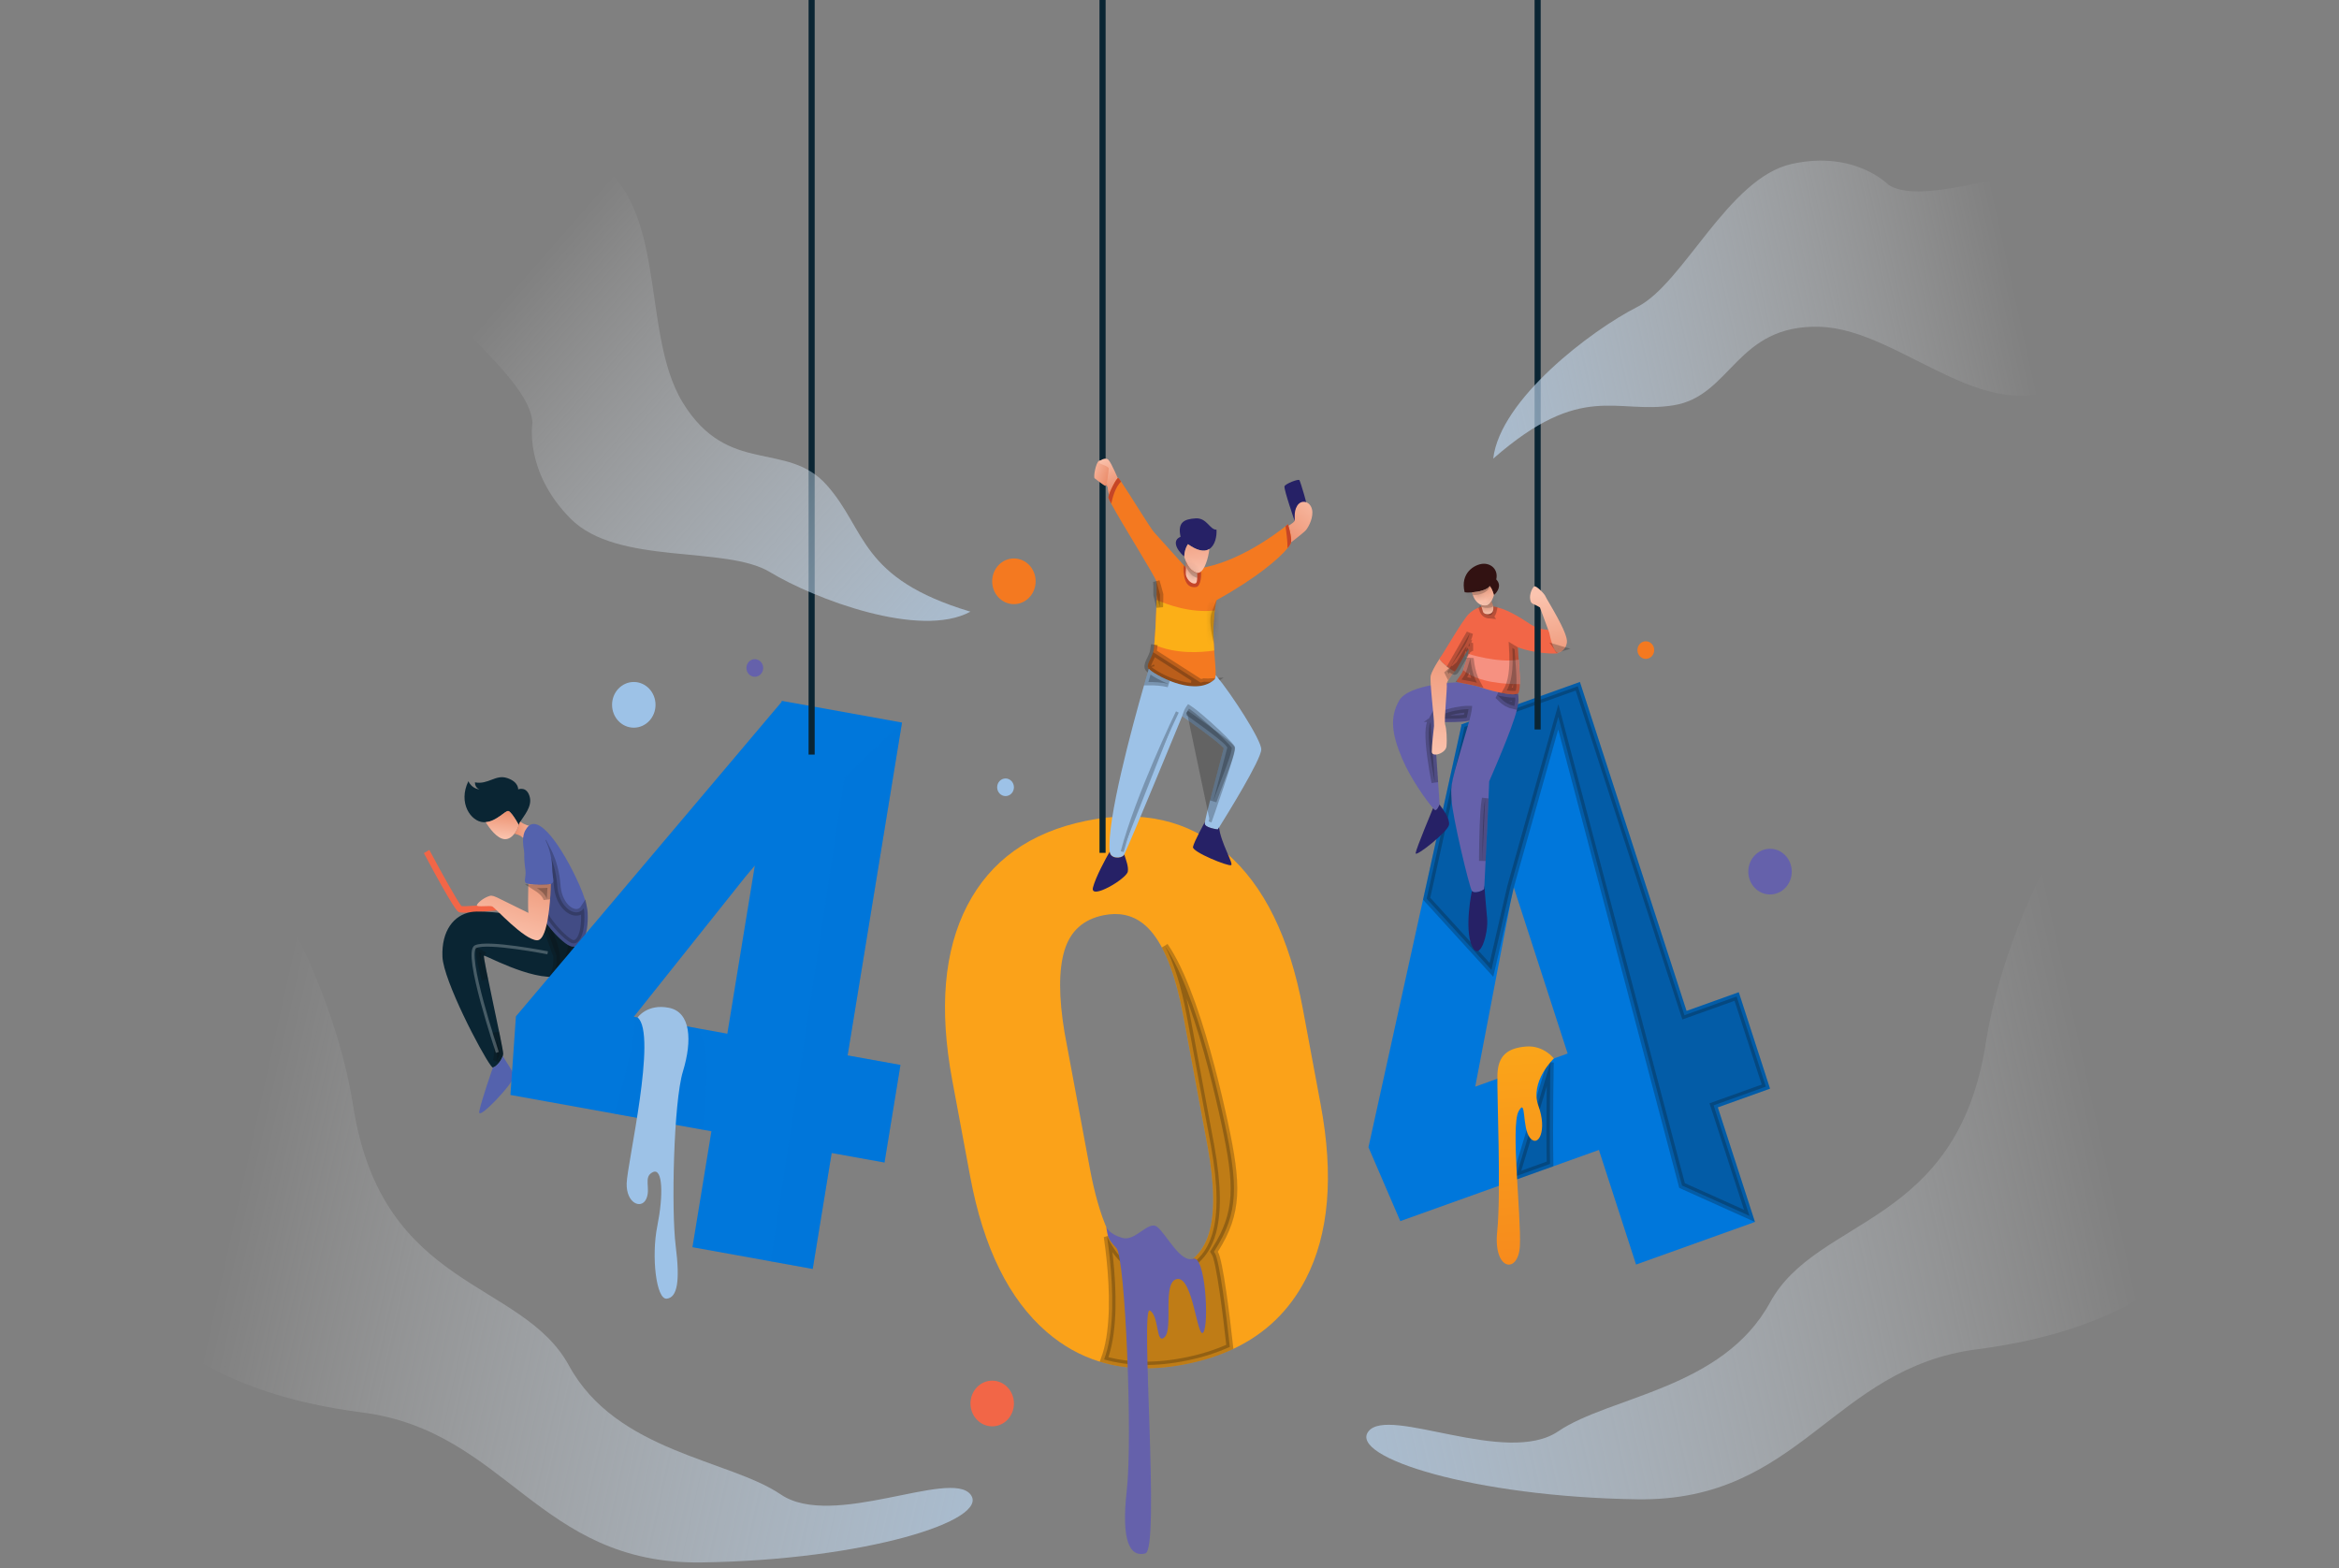 <svg width="352" height="236" viewBox="0 0 352 236" fill="none" xmlns="http://www.w3.org/2000/svg">
<rect x="0" y="0" width="352" height="236" fill="#808080" stroke="none"/>
<path d="M266.373 163.84L261.667 149.328L253.81 152.142L237.762 102.636L219.87 109.044L219.924 109.213L214.153 135.402L205.942 172.658L210.732 183.776L227.626 177.724L233.776 175.52L240.623 173.066L246.213 190.313L264.105 183.904L258.515 166.657L266.373 163.84ZM233.84 159.298L229.781 160.753L222.009 163.538L227.314 135.845L227.813 133.548L235.918 158.553L233.84 159.298Z" fill="#0077DB"/>
<path opacity="0.25" d="M258.349 166.186L257.893 166.35L258.042 166.811L263.285 182.985L253.135 178.421L234.981 109.656L234.513 107.882L234.017 109.648L227.335 133.413L227.332 133.424L227.329 133.436L224.449 145.965L214.701 135.255L220.402 109.386L237.449 103.28L253.338 152.297L253.497 152.788L253.982 152.614L261.354 149.973L265.751 163.533L258.349 166.186Z" fill="#0C0C0C" stroke="#0C0C0C"/>
<path opacity="0.25" d="M233.268 175.17L228.176 176.995L233.326 159.915C233.321 160.178 233.316 160.517 233.309 160.92C233.292 161.939 233.271 163.364 233.255 164.991C233.223 168.123 233.207 172.006 233.268 175.17Z" fill="#0C0C0C" stroke="#0C0C0C"/>
<path d="M233.841 159.299C233.841 159.299 232.304 157.27 229.62 157.504C226.937 157.739 225.44 158.797 225.349 161.736C225.259 164.675 225.926 179.485 225.314 185.363C224.701 191.241 228.512 191.828 228.731 187.479C228.95 183.13 227.33 169.494 228.531 167.261C229.732 165.028 229.001 169.729 230.261 171.258C231.521 172.786 232.863 170.082 231.521 166.438C230.179 162.794 233.841 159.299 233.841 159.299Z" fill="url(#paint0_linear_3913_83162)"/>
<path d="M69.995 137.357C69.535 137.357 69.195 137.331 69.048 137.266C68.877 137.19 68.354 136.961 63.788 128.393L64.609 127.91C66.314 131.109 68.9 135.766 69.447 136.362C69.944 136.446 72.675 136.246 75.094 135.99L75.189 136.975C73.665 137.135 71.328 137.357 69.995 137.357Z" fill="#F26647"/>
<path d="M86.543 141.509V141.796C86.543 141.796 86.294 147.234 82.421 147C82.411 147 82.402 146.997 82.392 146.997C79.997 146.834 77.033 145.659 75.045 144.786C73.796 144.237 72.93 143.807 72.834 143.824C72.582 143.866 75.767 157.796 75.725 158.59C75.72 158.696 75.697 158.81 75.662 158.927C75.436 159.681 74.648 160.586 74.175 160.66C74.125 160.668 74.025 160.571 73.881 160.383C72.441 158.501 66.741 147.569 66.585 143.999C66.419 140.077 68.305 137.714 70.862 137.264C72.749 136.933 78.266 137.731 81.03 138.174C82.012 138.332 82.644 138.444 82.644 138.444L86.543 141.509Z" fill="#0A2533"/>
<path opacity="0.25" d="M75.222 158.56C75.222 158.566 75.222 158.568 75.222 158.567L75.222 158.572C75.22 158.623 75.208 158.693 75.18 158.786L75.179 158.787C75.101 159.049 74.923 159.362 74.704 159.635C74.762 159.372 74.799 159.091 74.82 158.8C74.875 158.069 74.836 157.217 74.737 156.302C74.704 155.992 74.663 155.674 74.617 155.348C74.668 155.593 74.716 155.83 74.763 156.057C74.907 156.765 75.026 157.37 75.107 157.822C75.148 158.048 75.179 158.231 75.199 158.368C75.215 158.484 75.22 158.542 75.222 158.56ZM72.377 144.937C72.227 144.23 72.129 143.675 72.1 143.301C72.204 143.353 72.321 143.421 72.45 143.501C72.443 143.509 72.436 143.517 72.43 143.525C72.378 143.592 72.355 143.657 72.344 143.691C72.323 143.759 72.319 143.819 72.318 143.846C72.315 143.91 72.319 143.979 72.324 144.037C72.335 144.16 72.359 144.326 72.391 144.522C72.455 144.917 72.56 145.475 72.692 146.138C72.772 146.54 72.861 146.983 72.959 147.456C72.735 146.521 72.532 145.667 72.377 144.937ZM72.102 142.962C72.102 142.96 72.103 142.959 72.103 142.959C72.103 142.959 72.102 142.96 72.102 142.962Z" fill="#0C0C0C" stroke="#0C0C0C"/>
<path opacity="0.25" d="M82.426 138.917L86.034 141.754V141.784L86.034 141.784L86.032 141.824C86.029 141.859 86.025 141.913 86.018 141.982C86.005 142.121 85.981 142.321 85.942 142.562C85.862 143.045 85.717 143.678 85.463 144.298C85.208 144.92 84.853 145.498 84.369 145.904C84.109 146.123 83.805 146.298 83.444 146.402C83.758 145.656 83.796 144.748 83.758 143.847L82.426 138.917ZM82.426 138.917C82.352 138.905 82.246 138.886 82.113 138.864C82.061 138.855 82.005 138.845 81.944 138.835M82.426 138.917L81.944 138.835M81.944 138.835C82.246 139.413 82.575 140.08 82.867 140.758C83.322 141.811 83.721 142.956 83.758 143.847L81.944 138.835Z" fill="#0C0C0C" stroke="#0C0C0C"/>
<path d="M78.303 123.652C78.174 123.865 78.09 124.043 78.09 124.179C78.09 124.179 78.085 124.17 78.076 124.154C78.031 124.07 77.868 123.776 77.66 123.434C77.306 122.86 76.819 122.148 76.525 122.061C76.052 121.925 74.794 123.596 73.093 123.73C72.98 123.741 72.867 123.743 72.752 123.738C70.879 123.649 68.893 120.857 70.488 117.567C71.046 118.772 72.192 118.801 72.192 118.801C72.192 118.801 71.493 118.653 71.467 117.742C73.506 118.123 74.568 116.508 76.33 117.097C78.089 117.683 77.979 118.801 77.979 118.801C77.979 118.801 79.32 118.242 79.739 120.005C80.075 121.416 78.821 122.806 78.303 123.652Z" fill="#0A2533"/>
<path d="M78.073 124.154C77.953 124.599 77.724 125.085 77.416 125.477C77.042 125.958 76.548 126.308 75.99 126.294C74.8 126.264 73.616 124.585 73.09 123.731C74.791 123.598 76.049 121.926 76.522 122.062C76.816 122.148 77.303 122.86 77.656 123.434C77.865 123.776 78.028 124.07 78.073 124.154Z" fill="url(#paint1_linear_3913_83162)"/>
<path d="M79.793 124.324C79.793 124.324 78.899 126.472 78.563 126.001C78.382 125.747 77.859 125.579 77.417 125.477C77.726 125.084 77.954 124.599 78.073 124.154C78.083 124.17 78.087 124.179 78.087 124.179C78.087 124.042 78.172 123.864 78.301 123.652C78.951 124.167 79.793 124.324 79.793 124.324Z" fill="url(#paint2_linear_3913_83162)"/>
<path d="M86.084 142.458C84.658 142.238 80.802 137.83 80.802 135.933C80.802 135.666 80.774 135.369 80.727 135.046C80.431 133.072 79.346 130.178 78.894 128.132C78.37 125.753 79.125 124.862 79.125 124.862C80.88 121.689 84.852 127.979 87.117 133.022L87.12 133.025C87.882 134.724 88.386 136.302 88.433 137.358C88.595 140.929 87.509 142.678 86.084 142.458Z" fill="#5462AD"/>
<path opacity="0.25" d="M87.546 137.022C87.665 136.926 87.766 136.812 87.849 136.682C87.897 136.938 87.926 137.172 87.936 137.381L87.936 137.381C88.015 139.126 87.784 140.358 87.41 141.106C87.224 141.476 87.014 141.706 86.811 141.834C86.616 141.957 86.403 142.001 86.163 141.964C86.079 141.951 85.928 141.896 85.708 141.764C85.496 141.637 85.25 141.456 84.982 141.231C84.447 140.779 83.852 140.17 83.295 139.504C82.738 138.838 82.231 138.128 81.866 137.478C81.49 136.807 81.305 136.272 81.305 135.934C81.305 135.643 81.276 135.332 81.23 135.007L81.221 134.242L82.378 127.868C82.47 128.043 82.567 128.239 82.666 128.456C83.166 129.553 83.707 131.177 83.856 133.268C83.939 134.432 84.307 135.39 84.799 136.081C85.279 136.755 85.923 137.23 86.576 137.296C86.917 137.33 87.261 137.25 87.546 137.022Z" fill="#0C0C0C" stroke="#0C0C0C"/>
<path d="M83.09 132.938C83.053 132.972 82.987 132.999 82.9 133.024C82.239 133.216 80.312 133.187 79.51 133.022C79.39 132.997 79.293 132.967 79.232 132.938C78.703 132.673 79.232 132.025 79.066 130.88C78.898 129.732 78.479 126.383 80.1 125.354C81.796 124.278 83.034 128.351 83.09 130.38C83.147 132.409 83.455 132.614 83.09 132.938Z" fill="#5462AD"/>
<path d="M82.899 133.024C82.899 133.024 82.822 137.978 81.923 140.316C81.923 140.318 81.923 140.318 81.923 140.32C81.643 141.048 81.283 141.52 80.819 141.511C78.869 141.466 74.489 136.596 74.089 136.418C73.691 136.242 71.699 136.551 71.762 136.242C71.826 135.933 72.602 135.25 73.439 134.921C74.279 134.59 74.131 134.788 79.519 137.39C79.445 136.89 79.476 134.729 79.5 133.504C79.502 133.318 79.507 133.155 79.509 133.022C80.312 133.187 82.238 133.217 82.899 133.024Z" fill="url(#paint3_linear_3913_83162)"/>
<path d="M77.335 161.939C77.472 162.822 71.83 168.859 72.123 167.274C72.415 165.686 74.177 160.66 74.177 160.66C74.65 160.585 75.438 159.681 75.664 158.926C76.126 159.767 77.22 161.207 77.335 161.939Z" fill="#5462AD"/>
<path opacity="0.25" d="M82.42 143.397C82.42 143.397 73.364 141.609 71.575 142.473C69.786 143.337 74.848 158.384 74.848 158.384" stroke="white" stroke-width="0.46" stroke-miterlimit="10"/>
<path opacity="0.25" d="M81.255 133.657C81.636 133.66 82.035 133.648 82.382 133.615C82.38 133.677 82.377 133.744 82.374 133.814C82.358 134.209 82.33 134.725 82.287 135.301C82.264 135.229 82.239 135.16 82.211 135.095C81.995 134.574 81.52 134.148 81.072 133.829C80.984 133.766 80.894 133.706 80.804 133.648C80.954 133.654 81.106 133.657 81.255 133.657Z" fill="#0C0C0C" stroke="#0C0C0C"/>
<path d="M228.283 106.809C228.099 107.551 227.793 108.506 227.318 109.784C226.64 111.617 225.617 114.115 224.109 117.598C224.072 119.367 223.535 130.647 223.389 133.244C223.371 133.561 223.359 133.749 223.354 133.774C223.333 133.887 222.945 134.105 222.522 134.216C222.121 134.325 221.694 134.34 221.509 134.082C221.131 133.554 218.574 122.885 218.449 120.373C218.322 117.86 218.197 118.434 221.131 108.429C220.418 108.78 215.797 108.649 215.797 108.649C215.797 108.649 216.644 120.902 216.649 120.991C216.649 121.003 216.642 121.033 216.625 121.075C216.572 121.243 216.402 121.617 216.219 121.805C216.136 121.891 216.051 121.94 215.973 121.916C215.929 121.904 215.82 121.799 215.663 121.624C214.777 120.634 212.344 117.305 211.026 114.201C209.475 110.543 209.096 107.985 210.565 105.43C212.033 102.873 219.467 102.677 219.467 102.677C219.938 102.816 221.02 102.952 222.09 103.219C222.405 103.296 222.721 103.387 223.017 103.491C224.646 104.06 227.748 104.782 228.417 104.377C228.565 104.922 228.598 105.56 228.283 106.809Z" fill="#6561AB"/>
<path d="M234.444 98.291C234.15 98.467 230.734 98.333 228.425 97.408C228.437 97.836 228.489 98.509 228.548 99.273C228.64 100.478 228.746 101.91 228.72 102.954C228.705 103.698 228.623 104.247 228.425 104.373C228.423 104.376 228.421 104.378 228.416 104.378C228.061 104.594 227.021 104.49 225.878 104.262C225.139 104.114 224.358 103.913 223.692 103.713C223.449 103.639 223.222 103.565 223.017 103.493C221.709 103.033 220.077 102.857 219.467 102.679C219.314 102.634 219.227 102.592 219.221 102.543C219.203 102.3 219.788 101.751 220.064 101.177C220.097 101.106 220.141 100.999 220.191 100.863C220.414 100.262 220.765 99.124 220.934 98.4C221.035 97.972 221.073 97.69 220.984 97.739C220.711 97.892 219.097 101.066 218.908 101.066C218.843 101.066 218.518 100.871 218.132 100.596C217.483 100.133 216.666 99.453 216.647 99.129C216.643 99.084 216.655 99.047 216.685 99.018C217.064 98.642 219.955 93.529 221.004 92.439C221.496 91.924 222.077 91.615 222.55 91.432C223.079 91.224 223.48 91.177 223.48 91.177C224.103 91.154 224.731 91.241 225.343 91.404C227.422 91.951 229.331 93.332 230.418 94.014C231.822 94.894 232.786 94.652 233.142 94.872C233.5 95.096 234.735 98.113 234.444 98.291Z" fill="#F26647"/>
<path d="M228.722 102.951C226.788 102.975 222.489 102.795 220.193 100.86C220.417 100.26 220.768 99.122 220.937 98.397C220.937 98.397 225.475 99.844 228.55 99.27C228.642 100.475 228.748 101.907 228.722 102.951Z" fill="#F69181"/>
<path opacity="0.25" d="M223.518 91.676C223.51 91.677 223.5 91.678 223.487 91.681C223.45 91.687 223.393 91.698 223.32 91.714C223.263 91.727 223.198 91.743 223.125 91.764C223.165 91.888 223.221 92.014 223.298 92.129C223.448 92.353 223.69 92.553 224.144 92.591L223.518 91.676ZM223.518 91.676C223.934 91.663 224.357 91.703 224.78 91.787C224.736 92.006 224.673 92.196 224.59 92.338C224.526 92.446 224.462 92.508 224.402 92.543C224.347 92.576 224.269 92.601 224.144 92.591L223.518 91.676Z" fill="#0C0C0C" stroke="#0C0C0C"/>
<path d="M224.818 89.564C224.818 89.564 224.609 88.661 224.188 88.196C223.847 88.78 222.532 89.079 221.518 89.156C221.037 89.193 220.624 89.181 220.414 89.124C219.701 86.213 221.924 84.936 223.162 84.847C224.397 84.758 225.51 85.725 225.174 87.202C226.284 88.352 224.818 89.564 224.818 89.564Z" fill="#321212"/>
<path d="M224.822 89.56C224.758 89.753 224.659 90.092 224.49 90.408H224.487C224.21 90.935 223.744 91.403 222.937 91.059C222.909 91.046 222.881 91.034 222.855 91.02C222.175 90.695 221.822 90.065 221.644 89.567C221.588 89.412 221.548 89.268 221.521 89.152C222.535 89.075 223.851 88.776 224.192 88.192C224.211 88.215 224.23 88.237 224.248 88.259C224.631 88.739 224.822 89.56 224.822 89.56Z" fill="url(#paint4_linear_3913_83162)"/>
<path d="M224.717 91.809C224.592 92.626 223.312 92.582 223.173 92.052C223.1 91.778 223.018 91.513 222.954 91.32C222.898 91.14 222.855 91.023 222.855 91.023V91.021C222.882 91.035 222.91 91.048 222.938 91.06C223.745 91.404 224.211 90.937 224.488 90.41H224.49C224.403 90.593 224.636 90.823 224.714 91.255C224.743 91.411 224.75 91.595 224.717 91.809Z" fill="url(#paint5_linear_3913_83162)"/>
<path d="M218.069 124.12C217.944 125.134 212.954 129.102 213.039 128.397C213.121 127.692 215.662 121.624 215.662 121.624C215.82 121.8 215.928 121.904 215.972 121.916C216.224 121.993 216.544 121.32 216.624 121.075C217.295 121.961 218.182 123.215 218.069 124.12Z" fill="#262166"/>
<path d="M221.506 142.342C220.332 139.695 221.506 134.083 221.506 134.083C221.883 134.612 223.308 133.994 223.35 133.774C223.356 133.749 223.367 133.561 223.386 133.245C223.386 133.245 223.574 135.934 223.798 138.211C224.021 140.489 222.681 144.986 221.506 142.342Z" fill="#262166"/>
<path opacity="0.25" d="M215.797 108.65C215.298 108.684 215.298 108.684 215.298 108.684L215.298 108.685L215.298 108.686L215.299 108.693L215.301 108.719L215.308 108.822L215.335 109.211L215.431 110.6L215.722 114.822L215.925 117.753C215.685 116.473 215.457 115.137 215.289 113.879C215.109 112.534 215.001 111.298 215.018 110.322C215.027 109.834 215.067 109.428 215.138 109.114C215.186 108.902 215.243 108.757 215.297 108.66L215.298 108.684L215.797 108.65ZM215.797 108.65L215.81 108.182C215.81 108.182 215.81 108.182 215.81 108.182L215.797 108.65ZM215.862 108.151L215.855 108.151C216.166 107.936 216.539 107.741 216.953 107.569C217.602 107.298 218.321 107.094 218.998 106.954C219.675 106.814 220.295 106.74 220.739 106.724C220.839 106.72 220.926 106.72 221 106.722C220.999 106.734 220.997 106.746 220.995 106.759C220.964 106.956 220.916 107.193 220.864 107.424C220.812 107.651 220.759 107.868 220.718 108.029C220.688 108.035 220.656 108.04 220.62 108.046C220.445 108.073 220.221 108.095 219.962 108.113C219.443 108.15 218.81 108.166 218.192 108.171C217.575 108.177 216.98 108.172 216.538 108.165C216.317 108.161 216.135 108.158 216.008 108.155L215.862 108.151Z" fill="#0C0C0C" stroke="#0C0C0C"/>
<path d="M217.806 102.637C217.738 102.786 217.703 102.91 217.725 102.991C217.825 103.402 217.289 108.544 217.485 109.073C217.68 109.603 217.793 111.277 217.68 112.336C217.566 113.395 215.471 114.04 215.471 113.13C215.471 112.217 215.723 110.073 215.807 109.249C215.892 108.428 215.109 102.477 215.318 101.653C215.455 101.116 215.979 100.207 216.327 99.64C216.513 99.336 216.649 99.128 216.649 99.128C216.681 99.644 218.739 101.065 218.91 101.065C218.91 101.064 218.082 102.039 217.806 102.637Z" fill="url(#paint6_linear_3913_83162)"/>
<path opacity="0.25" d="M225.384 104.665C225.588 104.71 225.791 104.752 225.99 104.789C226.532 104.892 227.059 104.966 227.502 104.987C227.684 104.996 227.861 104.996 228.023 104.984C228.047 105.291 228.022 105.684 227.904 106.249C227.207 106.108 226.485 105.753 225.962 105.201L225.961 105.201C225.788 105.018 225.593 104.839 225.384 104.665Z" fill="#0C0C0C" stroke="#0C0C0C"/>
<path opacity="0.25" d="M223.264 122.477C223.326 121.516 223.407 120.715 223.511 120.144C223.401 122.729 223.219 126.607 223.075 129.563C223.084 128.538 223.096 127.476 223.117 126.449C223.145 125.025 223.189 123.648 223.264 122.477Z" fill="#0C0C0C" stroke="#0C0C0C"/>
<path opacity="0.25" d="M220.338 98.717C220.41 98.45 220.467 98.213 220.501 98.035C220.506 98.009 220.511 97.985 220.515 97.963C220.485 98.011 220.454 98.058 220.424 98.105C220.131 98.559 219.817 99.008 219.517 99.434L219.488 99.475C219.247 99.817 219.018 100.143 218.812 100.453C218.842 100.473 218.871 100.49 218.898 100.506C218.961 100.544 219.006 100.569 219.034 100.583C219.044 100.588 219.048 100.59 219.048 100.59C219.048 100.59 219.047 100.589 219.044 100.588C219.041 100.587 219.029 100.583 219.012 100.579C218.998 100.575 218.959 100.566 218.907 100.566C218.823 100.566 218.756 100.588 218.71 100.609C218.701 100.622 218.693 100.634 218.685 100.647L218.684 100.648C218.638 100.719 218.6 100.781 218.568 100.84L218.131 100.596M220.338 98.717L220.736 97.304C220.635 97.362 220.564 97.445 220.535 97.479C220.494 97.527 220.452 97.584 220.413 97.641C220.333 97.755 220.24 97.903 220.142 98.065C219.947 98.388 219.713 98.8 219.486 99.201L219.478 99.213C219.247 99.622 219.023 100.016 218.845 100.309C218.819 100.351 218.795 100.391 218.772 100.428C218.669 100.362 218.55 100.281 218.421 100.189L218.28 100.386L218.28 100.386L218.131 100.596M220.338 98.717C220.204 98.948 220.061 99.201 219.918 99.452C219.455 100.267 219.002 101.066 218.907 101.066C218.842 101.066 218.517 100.871 218.131 100.596M220.338 98.717L218.265 100.376M218.131 100.596C218.171 100.525 218.215 100.452 218.265 100.376M218.265 100.376C218.507 100 218.787 99.602 219.076 99.191C219.963 97.931 220.935 96.548 221.181 95.302L218.265 100.376ZM221.392 99.979C221.542 100.908 221.804 101.901 222.268 102.75C221.856 102.645 221.446 102.561 221.073 102.489C220.863 102.449 220.669 102.414 220.493 102.382C220.28 102.343 220.093 102.309 219.937 102.277C219.948 102.262 219.96 102.247 219.972 102.231C220.138 102.009 220.363 101.709 220.513 101.394L220.514 101.392C220.671 101.062 220.979 100.125 221.208 99.322C221.231 99.241 221.254 99.161 221.275 99.082C221.305 99.376 221.343 99.677 221.392 99.979ZM221.188 96.771C221.186 96.923 221.184 97.089 221.185 97.267C221.158 97.257 221.128 97.248 221.097 97.242C221.043 97.232 220.992 97.231 220.947 97.236C221.032 97.082 221.113 96.927 221.188 96.771ZM220.549 97.909C220.642 97.76 220.734 97.609 220.822 97.457L220.983 97.739C220.93 97.769 220.827 97.912 220.694 98.122C220.646 98.082 220.613 98.038 220.591 98.002C220.57 97.967 220.557 97.935 220.549 97.909Z" fill="#0C0C0C" stroke="#0C0C0C"/>
<path opacity="0.25" d="M228.127 103.894C228.12 103.922 228.113 103.945 228.107 103.963C228.079 103.97 228.037 103.978 227.977 103.984C227.848 103.997 227.679 103.998 227.47 103.985C227.256 103.972 227.014 103.945 226.753 103.907C227.048 103.395 227.244 102.809 227.376 102.216C227.574 101.323 227.638 100.363 227.646 99.5C227.654 98.735 227.618 98.031 227.591 97.509C227.614 97.523 227.637 97.537 227.659 97.55C227.759 97.61 227.854 97.664 227.934 97.71C227.954 98.1 227.992 98.601 228.034 99.144L228.035 99.163C228.088 99.854 228.147 100.622 228.184 101.353C228.222 102.095 228.237 102.78 228.205 103.3C228.189 103.561 228.162 103.759 228.127 103.894ZM228.061 104.027C228.057 104.031 228.06 104.027 228.068 104.019L228.061 104.027ZM228.086 104.014C228.086 104.014 228.086 104.013 228.087 104.011C228.086 104.013 228.086 104.014 228.086 104.014Z" fill="#0C0C0C" stroke="#0C0C0C"/>
<path opacity="0.25" d="M218.15 101.211C218.121 101.248 218.092 101.286 218.063 101.325C218.044 101.349 218.025 101.375 218.006 101.4C217.935 101.252 217.854 101.099 217.768 100.946C217.903 101.043 218.032 101.133 218.15 101.211Z" fill="#0C0C0C" stroke="#0C0C0C"/>
<g opacity="0.25">
<mask id="path-35-inside-1_3913_83162" fill="white">
<path d="M224.248 88.259C223.745 89.429 222.265 89.565 221.644 89.567C221.588 89.412 221.548 89.268 221.521 89.152C222.535 89.075 223.851 88.776 224.192 88.192C224.211 88.215 224.23 88.237 224.248 88.259Z"/>
</mask>
<path d="M224.248 88.259C223.745 89.429 222.265 89.565 221.644 89.567C221.588 89.412 221.548 89.268 221.521 89.152C222.535 89.075 223.851 88.776 224.192 88.192C224.211 88.215 224.23 88.237 224.248 88.259Z" fill="#0C0C0C"/>
<path d="M224.248 88.259L225.167 88.654L225.409 88.09L225.016 87.618L224.248 88.259ZM221.644 89.567L220.703 89.907L220.943 90.571L221.648 90.567L221.644 89.567ZM221.521 89.152L221.446 88.155L220.292 88.243L220.546 89.371L221.521 89.152ZM224.192 88.192L224.958 87.55L224.045 86.46L223.328 87.688L224.192 88.192ZM223.329 87.864C223.226 88.105 223.011 88.283 222.657 88.408C222.296 88.536 221.896 88.566 221.639 88.567L221.648 90.567C222.012 90.566 222.664 90.527 223.324 90.294C223.99 90.058 224.767 89.584 225.167 88.654L223.329 87.864ZM222.584 89.228C222.543 89.112 222.514 89.01 222.497 88.933L220.546 89.371C220.581 89.527 220.632 89.71 220.703 89.907L222.584 89.228ZM221.597 90.149C222.158 90.107 222.82 90.002 223.41 89.816C223.705 89.723 224.011 89.6 224.285 89.437C224.55 89.279 224.853 89.044 225.055 88.697L223.328 87.688C223.36 87.633 223.37 87.654 223.262 87.718C223.162 87.778 223.011 87.845 222.808 87.909C222.402 88.037 221.899 88.121 221.446 88.155L221.597 90.149ZM223.425 88.835C223.469 88.887 223.447 88.861 223.48 88.9L225.016 87.618C225.004 87.604 224.992 87.591 224.983 87.58C224.973 87.568 224.966 87.559 224.958 87.55L223.425 88.835Z" fill="#0C0C0C" mask="url(#path-35-inside-1_3913_83162)"/>
</g>
<g opacity="0.25">
<mask id="path-37-inside-2_3913_83162" fill="white">
<path d="M224.714 91.255C224.619 91.332 224.505 91.389 224.361 91.424C223.686 91.585 223.211 91.446 222.954 91.32C222.898 91.14 222.855 91.023 222.855 91.023V91.021C222.882 91.035 222.91 91.048 222.938 91.06C223.745 91.404 224.211 90.937 224.488 90.41H224.49C224.403 90.593 224.636 90.822 224.714 91.255Z"/>
</mask>
<path d="M224.714 91.255C224.619 91.332 224.505 91.389 224.361 91.424C223.686 91.585 223.211 91.446 222.954 91.32C222.898 91.14 222.855 91.023 222.855 91.023V91.021C222.882 91.035 222.91 91.048 222.938 91.06C223.745 91.404 224.211 90.937 224.488 90.41H224.49C224.403 90.593 224.636 90.822 224.714 91.255Z" fill="#0C0C0C"/>
<path d="M224.714 91.255L225.346 92.03L225.801 91.658L225.698 91.08L224.714 91.255ZM224.361 91.424L224.593 92.397L224.594 92.396L224.361 91.424ZM222.954 91.32L222 91.618L222.127 92.027L222.512 92.217L222.954 91.32ZM222.855 91.023H221.855V91.199L221.916 91.365L222.855 91.023ZM222.855 91.021L223.342 90.147L221.855 89.32V91.021H222.855ZM222.938 91.06L222.535 91.976L222.546 91.98L222.938 91.06ZM224.488 90.41V89.41H223.884L223.603 89.944L224.488 90.41ZM224.49 90.41L225.394 90.839L226.073 89.41H224.49V90.41ZM224.081 90.481C224.095 90.469 224.109 90.461 224.121 90.455C224.133 90.449 224.137 90.449 224.128 90.451L224.594 92.396C224.87 92.33 225.125 92.211 225.346 92.03L224.081 90.481ZM224.129 90.451C223.702 90.553 223.464 90.457 223.397 90.423L222.512 92.217C222.957 92.436 223.67 92.617 224.593 92.397L224.129 90.451ZM223.909 91.022C223.878 90.922 223.85 90.84 223.83 90.781C223.82 90.751 223.812 90.728 223.806 90.711C223.803 90.703 223.8 90.696 223.799 90.691C223.798 90.688 223.797 90.686 223.796 90.685C223.796 90.684 223.796 90.683 223.796 90.683C223.796 90.682 223.796 90.682 223.795 90.682C223.795 90.682 223.795 90.681 223.795 90.681C223.795 90.681 223.795 90.681 223.795 90.681C223.795 90.681 223.795 90.681 223.795 90.681C223.795 90.681 223.795 90.681 222.855 91.023C221.916 91.365 221.916 91.365 221.916 91.365C221.916 91.365 221.916 91.365 221.916 91.365C221.916 91.365 221.916 91.365 221.916 91.365C221.916 91.365 221.916 91.365 221.916 91.364C221.916 91.364 221.915 91.364 221.915 91.364C221.915 91.364 221.915 91.364 221.915 91.364C221.916 91.364 221.916 91.365 221.916 91.366C221.917 91.368 221.918 91.372 221.92 91.377C221.924 91.388 221.93 91.405 221.937 91.427C221.953 91.472 221.975 91.537 222 91.618L223.909 91.022ZM223.855 91.023V91.021H221.855V91.023H223.855ZM222.369 91.895C222.443 91.936 222.515 91.967 222.535 91.975L223.34 90.145C223.333 90.141 223.328 90.139 223.324 90.138C223.323 90.137 223.321 90.136 223.321 90.136C223.32 90.135 223.319 90.135 223.319 90.135C223.319 90.135 223.32 90.136 223.321 90.136C223.322 90.136 223.323 90.137 223.325 90.138C223.329 90.14 223.334 90.143 223.342 90.147L222.369 91.895ZM222.546 91.98C223.192 92.255 223.838 92.246 224.396 91.936C224.896 91.659 225.196 91.212 225.373 90.875L223.603 89.944C223.558 90.03 223.515 90.093 223.479 90.136C223.443 90.178 223.424 90.188 223.427 90.187C223.435 90.182 223.45 90.178 223.459 90.178C223.463 90.178 223.424 90.18 223.33 90.14L222.546 91.98ZM224.488 91.41H224.49V89.41H224.488V91.41ZM223.587 89.98C223.445 90.279 223.459 90.563 223.497 90.754C223.53 90.921 223.593 91.067 223.62 91.129C223.69 91.295 223.714 91.348 223.729 91.431L225.698 91.08C225.635 90.729 225.505 90.452 225.461 90.348C225.455 90.335 225.451 90.325 225.448 90.317C225.447 90.314 225.446 90.311 225.445 90.309C225.445 90.308 225.444 90.307 225.444 90.307C225.444 90.306 225.444 90.306 225.444 90.306C225.444 90.306 225.444 90.306 225.444 90.306C225.444 90.306 225.444 90.307 225.444 90.307C225.444 90.307 225.445 90.308 225.445 90.309C225.446 90.311 225.447 90.315 225.448 90.319C225.45 90.328 225.454 90.342 225.458 90.362C225.466 90.4 225.476 90.468 225.469 90.554C225.463 90.645 225.439 90.743 225.394 90.839L223.587 89.98Z" fill="#0C0C0C" mask="url(#path-37-inside-2_3913_83162)"/>
</g>
<path d="M231.401 0V109.784" stroke="#0A2533" stroke-width="0.919" stroke-miterlimit="10"/>
<path d="M235.804 96.714C235.8 96.744 235.793 96.773 235.788 96.801C235.511 98.129 234.499 98.27 234.308 98.183C234.118 98.097 233.614 97.488 233.174 95.344C233.164 95.302 233.158 95.26 233.148 95.216C233.148 95.216 232.198 92.653 231.751 91.421C230.648 90.734 230.438 91.013 230.283 90.219C230.13 89.425 230.62 88.399 230.9 88.25C231.179 88.104 232.436 89.338 232.605 89.794C232.772 90.248 236.056 95.304 235.804 96.714Z" fill="url(#paint7_linear_3913_83162)"/>
<path opacity="0.25" d="M234.506 97.696C234.494 97.681 234.482 97.664 234.468 97.644C234.504 97.656 234.541 97.668 234.577 97.678C234.552 97.686 234.528 97.692 234.507 97.697C234.506 97.696 234.506 97.696 234.506 97.696ZM234.436 97.704C234.43 97.704 234.43 97.704 234.436 97.704L234.436 97.704Z" fill="#0C0C0C" stroke="#0C0C0C"/>
<path d="M198.751 166.24L196.055 151.764C194.06 141.057 190.213 133.246 184.515 128.328C178.815 123.413 171.774 121.818 163.391 123.545C155.008 125.271 149.064 129.52 145.56 136.289C142.055 143.062 141.302 151.82 143.304 162.565L146.01 177.096C147.998 187.766 151.84 195.56 157.54 200.474C159.947 202.549 162.596 204.033 165.487 204.922C169.442 206.142 173.851 206.248 178.713 205.248C181.233 204.731 183.534 203.981 185.611 203.002C190.42 200.736 194.047 197.241 196.494 192.512C200 185.741 200.751 176.982 198.751 166.24ZM181.92 185.671C180.998 188.64 179.048 190.43 176.069 191.044C172.985 191.679 170.479 190.769 168.546 188.311C167.228 186.636 166.101 184.15 165.167 180.853C165.167 180.851 165.167 180.848 165.167 180.848C165.165 180.843 165.165 180.838 165.162 180.831C164.729 179.302 164.339 177.598 163.99 175.721L160.206 155.397C159.319 150.059 159.316 145.939 160.196 143.035C161.076 140.132 163.024 138.368 166.037 137.749C168.336 137.274 170.319 137.683 171.985 138.969H171.987C172.554 139.409 173.085 139.948 173.58 140.592C175.525 143.122 177.031 147.248 178.094 152.964L181.757 172.63C182.789 178.355 182.843 182.7 181.92 185.671Z" fill="#FBA219"/>
<path opacity="0.25" d="M182.856 188.119L182.688 188.383L182.853 188.65C182.91 188.743 182.996 188.955 183.099 189.315C183.198 189.661 183.301 190.103 183.407 190.623C183.618 191.662 183.835 192.988 184.045 194.432C184.445 197.178 184.817 200.328 185.08 202.699C183.127 203.588 180.972 204.275 178.618 204.758L178.618 204.758C174.035 205.7 169.886 205.642 166.16 204.597C166.248 204.361 166.331 204.12 166.407 203.876C167.673 199.807 167.507 194.16 167.026 189.507C166.902 188.303 166.756 187.159 166.606 186.119C167.087 187.082 167.604 187.916 168.158 188.62C169.172 189.909 170.355 190.814 171.71 191.307C173.066 191.799 174.559 191.866 176.175 191.533L176.175 191.533C177.74 191.211 179.058 190.573 180.109 189.608C181.16 188.644 181.92 187.373 182.403 185.819L181.925 185.671L182.403 185.819C183.362 182.731 183.289 178.288 182.255 172.54L182.255 172.537L178.592 152.871C178.592 152.871 178.592 152.871 178.592 152.871C177.77 148.452 176.677 144.934 175.297 142.351C175.464 142.592 175.629 142.846 175.794 143.113C177.089 145.203 178.3 147.993 179.396 151.061C181.589 157.193 183.295 164.344 184.3 169.01C185.306 173.681 185.836 177.038 185.673 179.94C185.511 182.816 184.664 185.269 182.856 188.119Z" fill="#0C0C0C" stroke="#0C0C0C"/>
<path d="M166.475 184.651C166.475 184.651 166.86 185.712 168.887 186.299C170.914 186.887 172.814 183.591 174.156 184.651C175.498 185.712 177.645 190.107 179.534 189.437C181.424 188.768 181.983 199.347 181.089 200.523C180.194 201.698 179.551 192.197 177.189 192.481C174.827 192.764 176.616 199.935 175.274 201.228C173.933 202.521 174.492 198.054 173.039 197.231C171.585 196.409 174.604 233.201 172.367 233.788C170.131 234.376 168.678 232.143 169.572 224.267C170.467 216.392 169.348 189.238 168.006 187.828C166.665 186.417 166.749 186.152 166.475 184.651Z" fill="#6561AB"/>
<path d="M165.925 0V128.352" stroke="#0A2533" stroke-width="0.919" stroke-miterlimit="10"/>
<path d="M194.941 78.719C194.941 78.719 193.16 73.584 193.306 73.187C193.453 72.79 195.41 72.041 195.554 72.261C195.697 72.481 196.934 76.471 196.724 76.757C196.514 77.044 194.941 78.719 194.941 78.719Z" fill="#262166"/>
<path d="M165.298 71.987C165.298 71.987 166.385 72.461 166.869 73.695C167.352 74.929 167.164 70.478 167.164 70.478L166.64 69.971L165.298 71.987Z" fill="url(#paint8_linear_3913_83162)"/>
<path d="M164.737 71.987C164.737 71.987 166.1 73.056 166.331 73.122C166.561 73.188 167.006 70.389 166.805 69.948C166.603 69.507 165.865 69.066 165.385 69.353C164.905 69.64 164.514 71.813 164.737 71.987Z" fill="url(#paint9_linear_3913_83162)"/>
<path d="M168.361 72.307C168.361 72.307 167.275 69.662 166.801 69.199C166.327 68.736 165.447 69.331 165.383 69.573C165.32 69.816 166.437 69.992 166.801 70.389C167.166 70.786 166.18 73.717 167.124 74.753C168.067 75.789 168.361 72.307 168.361 72.307Z" fill="url(#paint10_linear_3913_83162)"/>
<path d="M193.598 79.317C193.598 79.317 194.562 78.766 194.772 78.479C194.981 78.193 194.604 77.113 195.212 76.121C195.82 75.129 197.119 75.416 197.434 76.606C197.748 77.796 196.931 79.295 196.553 79.758C196.176 80.22 193.598 82.16 193.598 82.16" fill="url(#paint11_linear_3913_83162)"/>
<path d="M194.293 81.617C194.265 81.793 194.093 82.095 193.76 82.506C192.536 84.009 189.165 86.953 183.088 90.317C182.968 90.831 182.874 91.356 182.803 91.88C182.578 93.554 182.582 95.246 182.658 96.767C182.676 97.158 182.699 97.539 182.726 97.905C182.837 99.507 182.987 100.831 182.947 101.598C182.928 101.934 182.872 102.161 182.764 102.263C182.627 102.388 182.484 102.503 182.333 102.604C179.298 104.652 173.774 101.593 172.88 100.672C172.809 100.601 172.767 100.541 172.758 100.499C172.603 99.881 173.205 99.22 173.541 98.161C173.597 97.981 173.654 97.578 173.71 97.026C173.871 95.396 174.009 92.48 174.059 90.286C174.087 88.886 174.08 87.781 174.019 87.489C174.016 87.484 174.016 87.478 174.016 87.478C173.85 86.758 168.76 78.676 167.234 75.811C166.954 75.289 166.794 74.941 166.803 74.842C166.859 74.196 168.033 71.904 168.285 71.933C168.328 71.938 168.483 72.144 168.718 72.485C169.897 74.206 173.068 79.41 173.652 80.073C174.198 80.694 176.976 83.769 178.167 85.087C178.503 85.456 178.712 85.688 178.712 85.688C179.357 85.675 180.003 85.614 180.651 85.508C186.37 84.58 191.99 80.37 193.461 79.2C193.703 79.007 193.833 78.898 193.833 78.898C193.833 78.898 194.42 80.794 194.293 81.617Z" fill="#F47920"/>
<path d="M180.023 88.343C178.073 88.675 178.067 86.006 178.168 85.084C178.505 85.452 178.714 85.684 178.714 85.684C179.359 85.672 180.005 85.61 180.652 85.504C180.895 86.555 180.7 88.23 180.023 88.343Z" fill="#C54527"/>
<path d="M181.993 82.623C181.614 82.863 181.12 82.945 180.489 82.774C180.005 82.645 179.437 82.366 178.776 81.893C178.776 81.893 178.253 82.554 178.212 83.765C176.828 82.509 176.492 81.252 177.666 80.79C177.183 78.586 178.212 78.123 179.929 78.015C181.649 77.903 182.046 79.756 183.074 79.711C183.136 80.699 182.87 82.076 181.993 82.623Z" fill="#262166"/>
<path d="M181.998 82.625C181.98 82.803 181.951 83.008 181.911 83.229C181.681 84.518 181.078 86.316 180.171 86.217C180.123 86.215 180.074 86.204 180.022 86.187C179.206 85.918 178.714 85.084 178.458 84.471C178.288 84.073 178.218 83.768 178.218 83.768C178.232 83.385 178.292 83.056 178.371 82.786C178.538 82.205 178.782 81.896 178.782 81.896C179.443 82.368 180.01 82.648 180.495 82.777C181.125 82.947 181.62 82.865 181.998 82.625Z" fill="url(#paint12_linear_3913_83162)"/>
<path d="M180.169 86.975C180.159 87.442 180.098 87.808 179.802 87.83C179.202 87.875 178.404 87.051 178.447 86.156C178.461 85.852 178.466 85.528 178.466 85.231C178.466 84.931 178.461 84.66 178.456 84.469C178.713 85.083 179.204 85.916 180.021 86.186C180.073 86.203 180.122 86.213 180.169 86.215C180.166 86.475 180.176 86.737 180.169 86.975Z" fill="url(#paint13_linear_3913_83162)"/>
<path d="M194.296 81.617C194.268 81.793 194.096 82.094 193.763 82.505C193.779 81.454 193.56 79.859 193.464 79.2C193.706 79.008 193.836 78.898 193.836 78.898C193.836 78.898 194.423 80.794 194.296 81.617Z" fill="#C54527"/>
<path d="M168.718 72.484C167.824 73.288 167.388 75.04 167.234 75.811C166.954 75.289 166.794 74.941 166.803 74.842C166.859 74.196 168.033 71.904 168.285 71.933C168.328 71.938 168.483 72.143 168.718 72.484Z" fill="#C54527"/>
<path d="M182.724 97.903C180.725 98.207 176.963 98.477 173.709 97.025C173.869 95.395 174.008 92.479 174.057 90.285C175.669 91.002 179.148 92.278 182.802 91.878C182.517 93.983 182.597 96.118 182.724 97.903Z" fill="#FCAF17"/>
<path opacity="0.25" d="M173.541 98.159C173.412 98.565 173.244 98.912 173.094 99.221C172.854 99.718 172.662 100.115 172.758 100.496C172.888 101.025 177.869 104.082 181.252 103.101M173.541 98.159L181.252 103.101M173.541 98.159C173.597 97.978 173.654 97.575 173.71 97.023L173.541 98.159ZM181.252 103.101C181.636 102.99 181.999 102.826 182.333 102.601C181.965 102.626 181.58 102.623 181.194 102.596C180.68 102.758 180.108 102.815 179.5 102.787C179.428 102.783 179.355 102.779 179.282 102.773C179.462 102.824 179.646 102.869 179.831 102.909C180.291 103.007 180.773 103.072 181.252 103.101ZM174.529 91.363C174.541 90.995 174.551 90.636 174.558 90.295L174.558 90.293C174.564 90.003 174.569 89.724 174.571 89.462C174.277 88.342 174.049 87.585 174.019 87.486C174.068 87.723 174.082 88.494 174.07 89.524C174.133 89.762 174.199 90.018 174.267 90.288C174.267 90.288 174.267 90.288 174.267 90.288C174.352 90.626 174.441 90.987 174.529 91.363ZM173.242 100.374C173.238 100.356 173.235 100.337 173.233 100.316C173.229 100.312 173.226 100.308 173.223 100.304C173.215 100.295 173.209 100.289 173.206 100.285C173.214 100.297 173.231 100.328 173.242 100.374Z" fill="#0C0C0C" stroke="#0C0C0C"/>
<path d="M189.81 112.782C189.81 114.31 184.554 122.779 183.465 124.518C183.34 124.718 183.27 124.83 183.27 124.83C183.27 124.83 182.592 124.748 182.034 124.55C181.647 124.408 181.315 124.216 181.315 123.949C181.315 123.894 181.325 123.81 181.341 123.699C181.527 122.519 182.682 118.25 184.164 112.606C183.383 111.607 177.904 107.785 177.904 107.785C177.904 107.785 177.902 107.79 177.899 107.8C177.662 108.376 170.056 126.867 169.192 128.591C169.161 128.653 169.14 128.693 169.126 128.71C168.736 129.24 167.114 129.297 167.002 128.181C167.002 128.179 167.002 128.179 167.002 128.176C166.536 123.502 170.371 109.403 172.156 103.168C172.476 102.05 172.73 101.184 172.883 100.672C173.777 101.592 179.301 104.651 182.336 102.604C182.487 102.502 182.631 102.389 182.767 102.262C182.875 102.161 182.931 101.933 182.95 101.597C183.007 101.661 183.066 101.731 183.124 101.805C185.241 104.35 189.81 111.31 189.81 112.782Z" fill="#9DC2E7"/>
<path d="M169.724 131.177C169.514 132.278 163.979 135.54 164.483 133.566C164.892 131.966 166.43 129.173 166.997 128.174C166.997 128.177 166.997 128.177 166.997 128.179C167.11 129.295 168.732 129.238 169.121 128.709C169.135 128.691 169.157 128.652 169.187 128.59C169.47 129.441 169.86 130.465 169.724 131.177Z" fill="#262166"/>
<path d="M185.278 130.205C184.856 130.426 179.408 128.222 179.532 127.472C179.659 126.723 181.334 123.695 181.334 123.695C181.318 123.807 181.308 123.891 181.308 123.945C181.308 124.591 183.263 124.826 183.263 124.826C183.263 124.826 183.334 124.715 183.458 124.514C183.701 126.802 185.671 129.998 185.278 130.205Z" fill="#262166"/>
<g opacity="0.25">
<path d="M177.183 107.15C177.183 107.15 171.145 119.616 168.881 128.172L177.183 107.15Z" fill="#0C0C0C"/>
<path d="M177.183 107.15C177.183 107.15 171.145 119.616 168.881 128.172" stroke="#0C0C0C" stroke-width="0.46" stroke-miterlimit="10"/>
</g>
<g opacity="0.25">
<path d="M178.615 107.15C178.615 107.15 185.324 111.779 185.576 112.528C185.827 113.278 182.096 123.695 182.096 123.695" fill="#0C0C0C"/>
<path d="M178.615 107.15C178.615 107.15 185.324 111.779 185.576 112.528C185.827 113.278 182.096 123.695 182.096 123.695" stroke="#0C0C0C" stroke-width="0.46" stroke-miterlimit="10"/>
</g>
<path opacity="0.25" d="M172.824 102.643C172.946 102.219 173.056 101.844 173.149 101.525C173.41 101.704 173.721 101.896 174.064 102.087C174.579 102.373 175.188 102.669 175.85 102.934C174.831 102.685 173.733 102.628 172.824 102.643Z" fill="#0C0C0C" stroke="#0C0C0C"/>
<path opacity="0.25" d="M179.06 107.988C178.831 107.825 178.637 107.688 178.49 107.585C178.533 107.461 178.587 107.316 178.649 107.171C178.731 106.978 178.819 106.803 178.905 106.677C178.913 106.665 178.921 106.654 178.928 106.644C178.949 106.657 178.973 106.672 178.998 106.689C179.187 106.811 179.444 107 179.752 107.243C180.366 107.728 181.152 108.4 181.946 109.114C182.739 109.828 183.535 110.577 184.17 111.214C184.488 111.532 184.763 111.819 184.976 112.058C185.177 112.283 185.304 112.443 185.365 112.537C185.366 112.546 185.367 112.558 185.367 112.576C185.368 112.642 185.36 112.742 185.335 112.881C185.287 113.158 185.185 113.529 185.039 113.983C184.749 114.88 184.305 116.029 183.824 117.276L183.813 117.304C183.402 118.369 182.966 119.5 182.585 120.582C182.637 120.379 182.692 120.168 182.748 119.949C183.06 118.745 183.436 117.322 183.856 115.731C184.105 114.787 184.37 113.783 184.646 112.73L184.709 112.491L184.556 112.295C184.318 111.991 183.779 111.528 183.167 111.038C182.536 110.533 181.772 109.958 181.036 109.416C180.299 108.874 179.588 108.363 179.06 107.988Z" fill="#0C0C0C" stroke="#0C0C0C"/>
<path opacity="0.25" d="M178.787 81.903L178.787 81.902L178.787 81.903Z" fill="#0C0C0C" stroke="#0C0C0C"/>
<g opacity="0.25">
<mask id="path-70-inside-3_3913_83162" fill="white">
<path d="M180.168 86.975C179.201 86.727 178.666 85.708 178.465 85.231C178.465 84.931 178.46 84.66 178.455 84.469C178.711 85.083 179.203 85.916 180.019 86.186C180.072 86.203 180.121 86.213 180.168 86.215C180.165 86.475 180.175 86.737 180.168 86.975Z"/>
</mask>
<path d="M180.168 86.975C179.201 86.727 178.666 85.708 178.465 85.231C178.465 84.931 178.46 84.66 178.455 84.469C178.711 85.083 179.203 85.916 180.019 86.186C180.072 86.203 180.121 86.213 180.168 86.215C180.165 86.475 180.175 86.737 180.168 86.975Z" fill="#0C0C0C"/>
<path d="M180.168 86.975L179.92 87.944L181.13 88.253L181.167 87.005L180.168 86.975ZM178.465 85.231H177.465V85.434L177.544 85.62L178.465 85.231ZM178.455 84.469L179.378 84.084L177.455 84.493L178.455 84.469ZM180.019 86.186L179.706 87.135L179.706 87.135L180.019 86.186ZM180.168 86.215L181.168 86.225L181.177 85.26L180.214 85.216L180.168 86.215ZM180.416 86.006C180.214 85.954 180.008 85.808 179.806 85.56C179.607 85.314 179.467 85.033 179.386 84.842L177.544 85.62C177.665 85.907 177.892 86.374 178.252 86.818C178.61 87.261 179.155 87.748 179.92 87.944L180.416 86.006ZM179.465 85.231C179.465 84.921 179.46 84.64 179.455 84.445L177.455 84.493C177.46 84.679 177.465 84.942 177.465 85.231H179.465ZM177.532 84.855C177.806 85.509 178.445 86.719 179.706 87.135L180.333 85.236C180.163 85.18 179.985 85.05 179.806 84.829C179.627 84.607 179.483 84.336 179.378 84.084L177.532 84.855ZM179.706 87.135C179.822 87.173 179.963 87.207 180.122 87.214L180.214 85.216C180.279 85.219 180.321 85.232 180.333 85.236L179.706 87.135ZM179.168 86.205C179.164 86.555 179.176 86.696 179.168 86.945L181.167 87.005C181.174 86.778 181.166 86.396 181.168 86.225L179.168 86.205Z" fill="#0C0C0C" mask="url(#path-70-inside-3_3913_83162)"/>
</g>
<g opacity="0.25">
<mask id="path-72-inside-4_3913_83162" fill="white">
<path d="M182.802 91.878C182.577 93.552 182.581 95.244 182.656 96.765C182.275 95.076 181.942 93.26 182.331 92.209C183.004 90.399 183.077 90.315 183.087 90.315C182.967 90.829 182.872 91.353 182.802 91.878Z"/>
</mask>
<path d="M182.802 91.878C182.577 93.552 182.581 95.244 182.656 96.765C182.275 95.076 181.942 93.26 182.331 92.209C183.004 90.399 183.077 90.315 183.087 90.315C182.967 90.829 182.872 91.353 182.802 91.878Z" fill="#0C0C0C"/>
<path d="M182.802 91.878L183.793 92.011L183.793 92.01L182.802 91.878ZM182.656 96.765L181.681 96.985L183.655 96.715L182.656 96.765ZM182.331 92.209L181.394 91.861L181.394 91.861L182.331 92.209ZM183.087 90.315L184.061 90.543L184.348 89.315H183.087V90.315ZM181.811 91.744C181.574 93.504 181.58 95.263 181.658 96.815L183.655 96.715C183.581 95.225 183.579 93.601 183.793 92.011L181.811 91.744ZM183.632 96.545C183.443 95.706 183.275 94.879 183.199 94.145C183.121 93.382 183.157 92.858 183.269 92.557L181.394 91.861C181.116 92.611 181.124 93.52 181.21 94.35C181.299 95.21 181.489 96.134 181.681 96.985L183.632 96.545ZM183.269 92.557C183.604 91.655 183.785 91.197 183.88 90.969C183.929 90.852 183.948 90.815 183.947 90.816C183.946 90.819 183.941 90.827 183.934 90.841C183.927 90.853 183.911 90.878 183.888 90.911C183.869 90.936 183.818 91.004 183.734 91.076C183.67 91.131 183.442 91.315 183.087 91.315V89.315C182.73 89.315 182.5 89.5 182.434 89.557C182.348 89.63 182.293 89.702 182.271 89.734C182.221 89.801 182.188 89.865 182.171 89.896C182.133 89.97 182.089 90.067 182.035 90.197C181.923 90.464 181.731 90.953 181.394 91.861L183.269 92.557ZM182.113 90.087C181.985 90.635 181.885 91.191 181.811 91.745L183.793 92.01C183.86 91.515 183.948 91.023 184.061 90.543L182.113 90.087Z" fill="#0C0C0C" mask="url(#path-72-inside-4_3913_83162)"/>
</g>
<path d="M135.745 108.744L117.644 105.474L117.616 105.644L77.642 152.96L76.816 164.788L82.55 165.824L92.473 167.617L105.794 170.024L107.06 170.252L106.107 176.087L105.665 178.786L104.208 187.702L115.99 189.831L122.31 190.972L125.161 173.522L133.112 174.956L135.512 160.272L127.56 158.837L135.745 108.744ZM113.148 132.99L109.457 155.567L105.041 154.768L95.383 153.025L100.731 146.315L101.954 144.779L112.15 131.984L113.592 130.268L113.148 132.99Z" fill="#0077DB"/>
<path opacity="0.25" d="M105.796 170.026L92.476 167.619C94.045 162.17 96.002 154.661 95.386 153.026L105.044 154.769C105.662 155.854 106.152 157.344 106.284 159.39C106.519 163.012 106.005 166.709 105.796 170.026Z" fill="#0077DB"/>
<path d="M95.958 153.13C95.958 153.13 97.411 151.012 100.681 151.673C103.952 152.335 104.203 156.567 102.778 161.24C101.352 165.912 101.017 182.222 101.687 187.511C102.358 192.801 101.939 195.27 100.346 195.446C98.753 195.622 97.998 189.098 98.92 184.514C99.843 179.93 99.759 175.698 98.249 176.403C96.74 177.109 97.998 178.872 97.243 180.459C96.488 182.045 94.224 181.076 94.308 178.078C94.392 175.08 98.951 155.6 95.958 153.13Z" fill="#9DC2E7"/>
<path opacity="0.25" d="M127.559 158.837L135.51 160.271L133.111 174.956L125.159 173.522L122.308 190.972L115.988 189.83L127.095 116.97L135.743 108.743L127.559 158.837Z" fill="#0077DB"/>
<path d="M122.144 0V113.564" stroke="#0A2533" stroke-width="0.919" stroke-miterlimit="10"/>
<path d="M152.585 90.923C154.391 90.923 155.855 89.383 155.855 87.484C155.855 85.585 154.391 84.046 152.585 84.046C150.779 84.046 149.314 85.585 149.314 87.484C149.314 89.383 150.779 90.923 152.585 90.923Z" fill="#F47920"/>
<path d="M266.374 134.616C268.18 134.616 269.644 133.077 269.644 131.178C269.644 129.279 268.18 127.74 266.374 127.74C264.568 127.74 263.104 129.279 263.104 131.178C263.104 133.077 264.568 134.616 266.374 134.616Z" fill="#6561AB"/>
<path d="M95.381 109.514C97.187 109.514 98.651 107.975 98.651 106.076C98.651 104.177 97.187 102.637 95.381 102.637C93.575 102.637 92.11 104.177 92.11 106.076C92.11 107.975 93.575 109.514 95.381 109.514Z" fill="#9DC2E7"/>
<path d="M149.318 214.661C151.125 214.661 152.589 213.122 152.589 211.223C152.589 209.324 151.125 207.785 149.318 207.785C147.512 207.785 146.048 209.324 146.048 211.223C146.048 213.122 147.512 214.661 149.318 214.661Z" fill="#F26647"/>
<path d="M247.681 99.161C248.378 99.161 248.943 98.567 248.943 97.835C248.943 97.103 248.378 96.509 247.681 96.509C246.985 96.509 246.42 97.103 246.42 97.835C246.42 98.567 246.985 99.161 247.681 99.161Z" fill="#F47920"/>
<path d="M151.326 119.81C152.023 119.81 152.587 119.216 152.587 118.483C152.587 117.751 152.023 117.157 151.326 117.157C150.629 117.157 150.064 117.751 150.064 118.483C150.064 119.216 150.629 119.81 151.326 119.81Z" fill="#9DC2E7"/>
<path d="M113.591 101.854C114.288 101.854 114.853 101.261 114.853 100.528C114.853 99.796 114.288 99.202 113.591 99.202C112.895 99.202 112.33 99.796 112.33 100.528C112.33 101.261 112.895 101.854 113.591 101.854Z" fill="#6561AB"/>
<path d="M284.237 27.846C284.237 27.846 279.196 22.556 269.642 24.672C260.087 26.788 253.371 42.657 246.415 46.183C239.458 49.71 225.743 60.123 224.718 69.022C238.116 57.292 243.148 62.405 251.869 60.994C260.59 59.584 261.26 48.828 273.839 49.181C286.418 49.533 299.835 65.965 312.413 56.78C324.991 47.594 339.75 36.662 327.842 27.67C315.934 18.678 291.784 32.43 284.237 27.846Z" fill="url(#paint14_linear_3913_83162)"/>
<path d="M80.133 63.598C80.133 63.598 78.821 70.957 85.871 78.06C92.921 85.163 109.173 82.044 115.866 86.096C122.559 90.147 138.473 96.183 146.041 92.054C129.271 87.036 130.45 79.784 124.424 73.008C118.399 66.231 109.572 71.714 102.756 60.595C95.939 49.475 101.279 28.56 86.971 22.819C72.663 17.078 55.753 10.429 55.404 25.838C55.056 41.248 79.478 54.46 80.133 63.598Z" fill="url(#paint15_linear_3913_83162)"/>
<path d="M323.651 105.792C323.651 105.792 303.191 129.393 298.83 157.064C294.469 184.736 273.495 182.972 266.373 196.02C259.249 209.068 242.274 210.126 234.494 215.415C226.713 220.705 208.988 211.536 205.943 215.415C202.899 219.294 221.842 225.29 246.416 225.642C270.99 225.995 275.685 205.894 297.488 203.073C319.291 200.252 341.093 190.378 348.808 152.997C356.523 115.618 343.441 95.613 323.651 105.792Z" fill="url(#paint16_linear_3913_83162)"/>
<path d="M28.349 115.293C28.349 115.293 48.81 138.894 53.171 166.565C57.531 194.237 78.505 192.473 85.628 205.521C92.751 218.569 109.726 219.627 117.507 224.917C125.287 230.206 143.013 221.038 146.058 224.917C149.102 228.796 130.158 234.791 105.584 235.143C81.01 235.496 76.315 215.395 54.513 212.574C32.71 209.753 10.907 199.879 3.193 162.499C-4.523 125.119 8.559 105.114 28.349 115.293Z" fill="url(#paint17_linear_3913_83162)"/>
<defs>
<linearGradient id="paint0_linear_3913_83162" x1="227.845" y1="144.511" x2="232.292" y2="212.189" gradientUnits="userSpaceOnUse">
<stop stop-color="#FCAF17"/>
<stop offset="1" stop-color="#F47920"/>
</linearGradient>
<linearGradient id="paint1_linear_3913_83162" x1="75.354" y1="126.189" x2="75.864" y2="121.61" gradientUnits="userSpaceOnUse">
<stop stop-color="#FBC4AF"/>
<stop offset="1" stop-color="#EA8B69"/>
</linearGradient>
<linearGradient id="paint2_linear_3913_83162" x1="81.167" y1="124.656" x2="77.14" y2="124.935" gradientUnits="userSpaceOnUse">
<stop stop-color="#FBC4AF"/>
<stop offset="1" stop-color="#EA8B69"/>
</linearGradient>
<linearGradient id="paint3_linear_3913_83162" x1="75.896" y1="141.929" x2="79.943" y2="128.104" gradientUnits="userSpaceOnUse">
<stop stop-color="#FBC4AF"/>
<stop offset="1" stop-color="#EA8B69"/>
</linearGradient>
<linearGradient id="paint4_linear_3913_83162" x1="223.109" y1="90.856" x2="223.294" y2="86.824" gradientUnits="userSpaceOnUse">
<stop stop-color="#FBC4AF"/>
<stop offset="1" stop-color="#EA8B69"/>
</linearGradient>
<linearGradient id="paint5_linear_3913_83162" x1="223.855" y1="92.573" x2="223.716" y2="89.709" gradientUnits="userSpaceOnUse">
<stop stop-color="#FBC4AF"/>
<stop offset="1" stop-color="#EA8B69"/>
</linearGradient>
<linearGradient id="paint6_linear_3913_83162" x1="215.443" y1="114.2" x2="218.772" y2="93.621" gradientUnits="userSpaceOnUse">
<stop stop-color="#FBC4AF"/>
<stop offset="1" stop-color="#EA8B69"/>
</linearGradient>
<linearGradient id="paint7_linear_3913_83162" x1="232.33" y1="89.315" x2="234.916" y2="102.286" gradientUnits="userSpaceOnUse">
<stop stop-color="#FBC4AF"/>
<stop offset="1" stop-color="#EA8B69"/>
</linearGradient>
<linearGradient id="paint8_linear_3913_83162" x1="165.732" y1="70.118" x2="167.325" y2="73.336" gradientUnits="userSpaceOnUse">
<stop stop-color="#FBC4AF"/>
<stop offset="1" stop-color="#EA8B69"/>
</linearGradient>
<linearGradient id="paint9_linear_3913_83162" x1="163.512" y1="70.037" x2="167.212" y2="71.513" gradientUnits="userSpaceOnUse">
<stop stop-color="#FBC4AF"/>
<stop offset="1" stop-color="#EA8B69"/>
</linearGradient>
<linearGradient id="paint10_linear_3913_83162" x1="165.602" y1="68.802" x2="168.148" y2="73.949" gradientUnits="userSpaceOnUse">
<stop stop-color="#FBC4AF"/>
<stop offset="1" stop-color="#EA8B69"/>
</linearGradient>
<linearGradient id="paint11_linear_3913_83162" x1="199.031" y1="73.995" x2="191.971" y2="81.978" gradientUnits="userSpaceOnUse">
<stop stop-color="#FBC4AF"/>
<stop offset="1" stop-color="#EA8B69"/>
</linearGradient>
<linearGradient id="paint12_linear_3913_83162" x1="180.394" y1="86.693" x2="179.607" y2="77.972" gradientUnits="userSpaceOnUse">
<stop stop-color="#FBC4AF"/>
<stop offset="1" stop-color="#EA8B69"/>
</linearGradient>
<linearGradient id="paint13_linear_3913_83162" x1="179.173" y1="86.76" x2="179.543" y2="84.518" gradientUnits="userSpaceOnUse">
<stop stop-color="#FBC4AF"/>
<stop offset="1" stop-color="#EA8B69"/>
</linearGradient>
<linearGradient id="paint14_linear_3913_83162" x1="302.534" y1="38.511" x2="188.946" y2="63.517" gradientUnits="userSpaceOnUse">
<stop stop-color="white" stop-opacity="0"/>
<stop offset="1" stop-color="#9DC2E7"/>
</linearGradient>
<linearGradient id="paint15_linear_3913_83162" x1="78.192" y1="41.697" x2="167.444" y2="119.873" gradientUnits="userSpaceOnUse">
<stop stop-color="white" stop-opacity="0"/>
<stop offset="1" stop-color="#9DC2E7"/>
</linearGradient>
<linearGradient id="paint16_linear_3913_83162" x1="314.294" y1="158.863" x2="151.247" y2="194.758" gradientUnits="userSpaceOnUse">
<stop stop-color="white" stop-opacity="0"/>
<stop offset="1" stop-color="#9DC2E7"/>
</linearGradient>
<linearGradient id="paint17_linear_3913_83162" x1="37.706" y1="168.363" x2="200.753" y2="204.258" gradientUnits="userSpaceOnUse">
<stop stop-color="white" stop-opacity="0"/>
<stop offset="1" stop-color="#9DC2E7"/>
</linearGradient>
</defs>
</svg>
